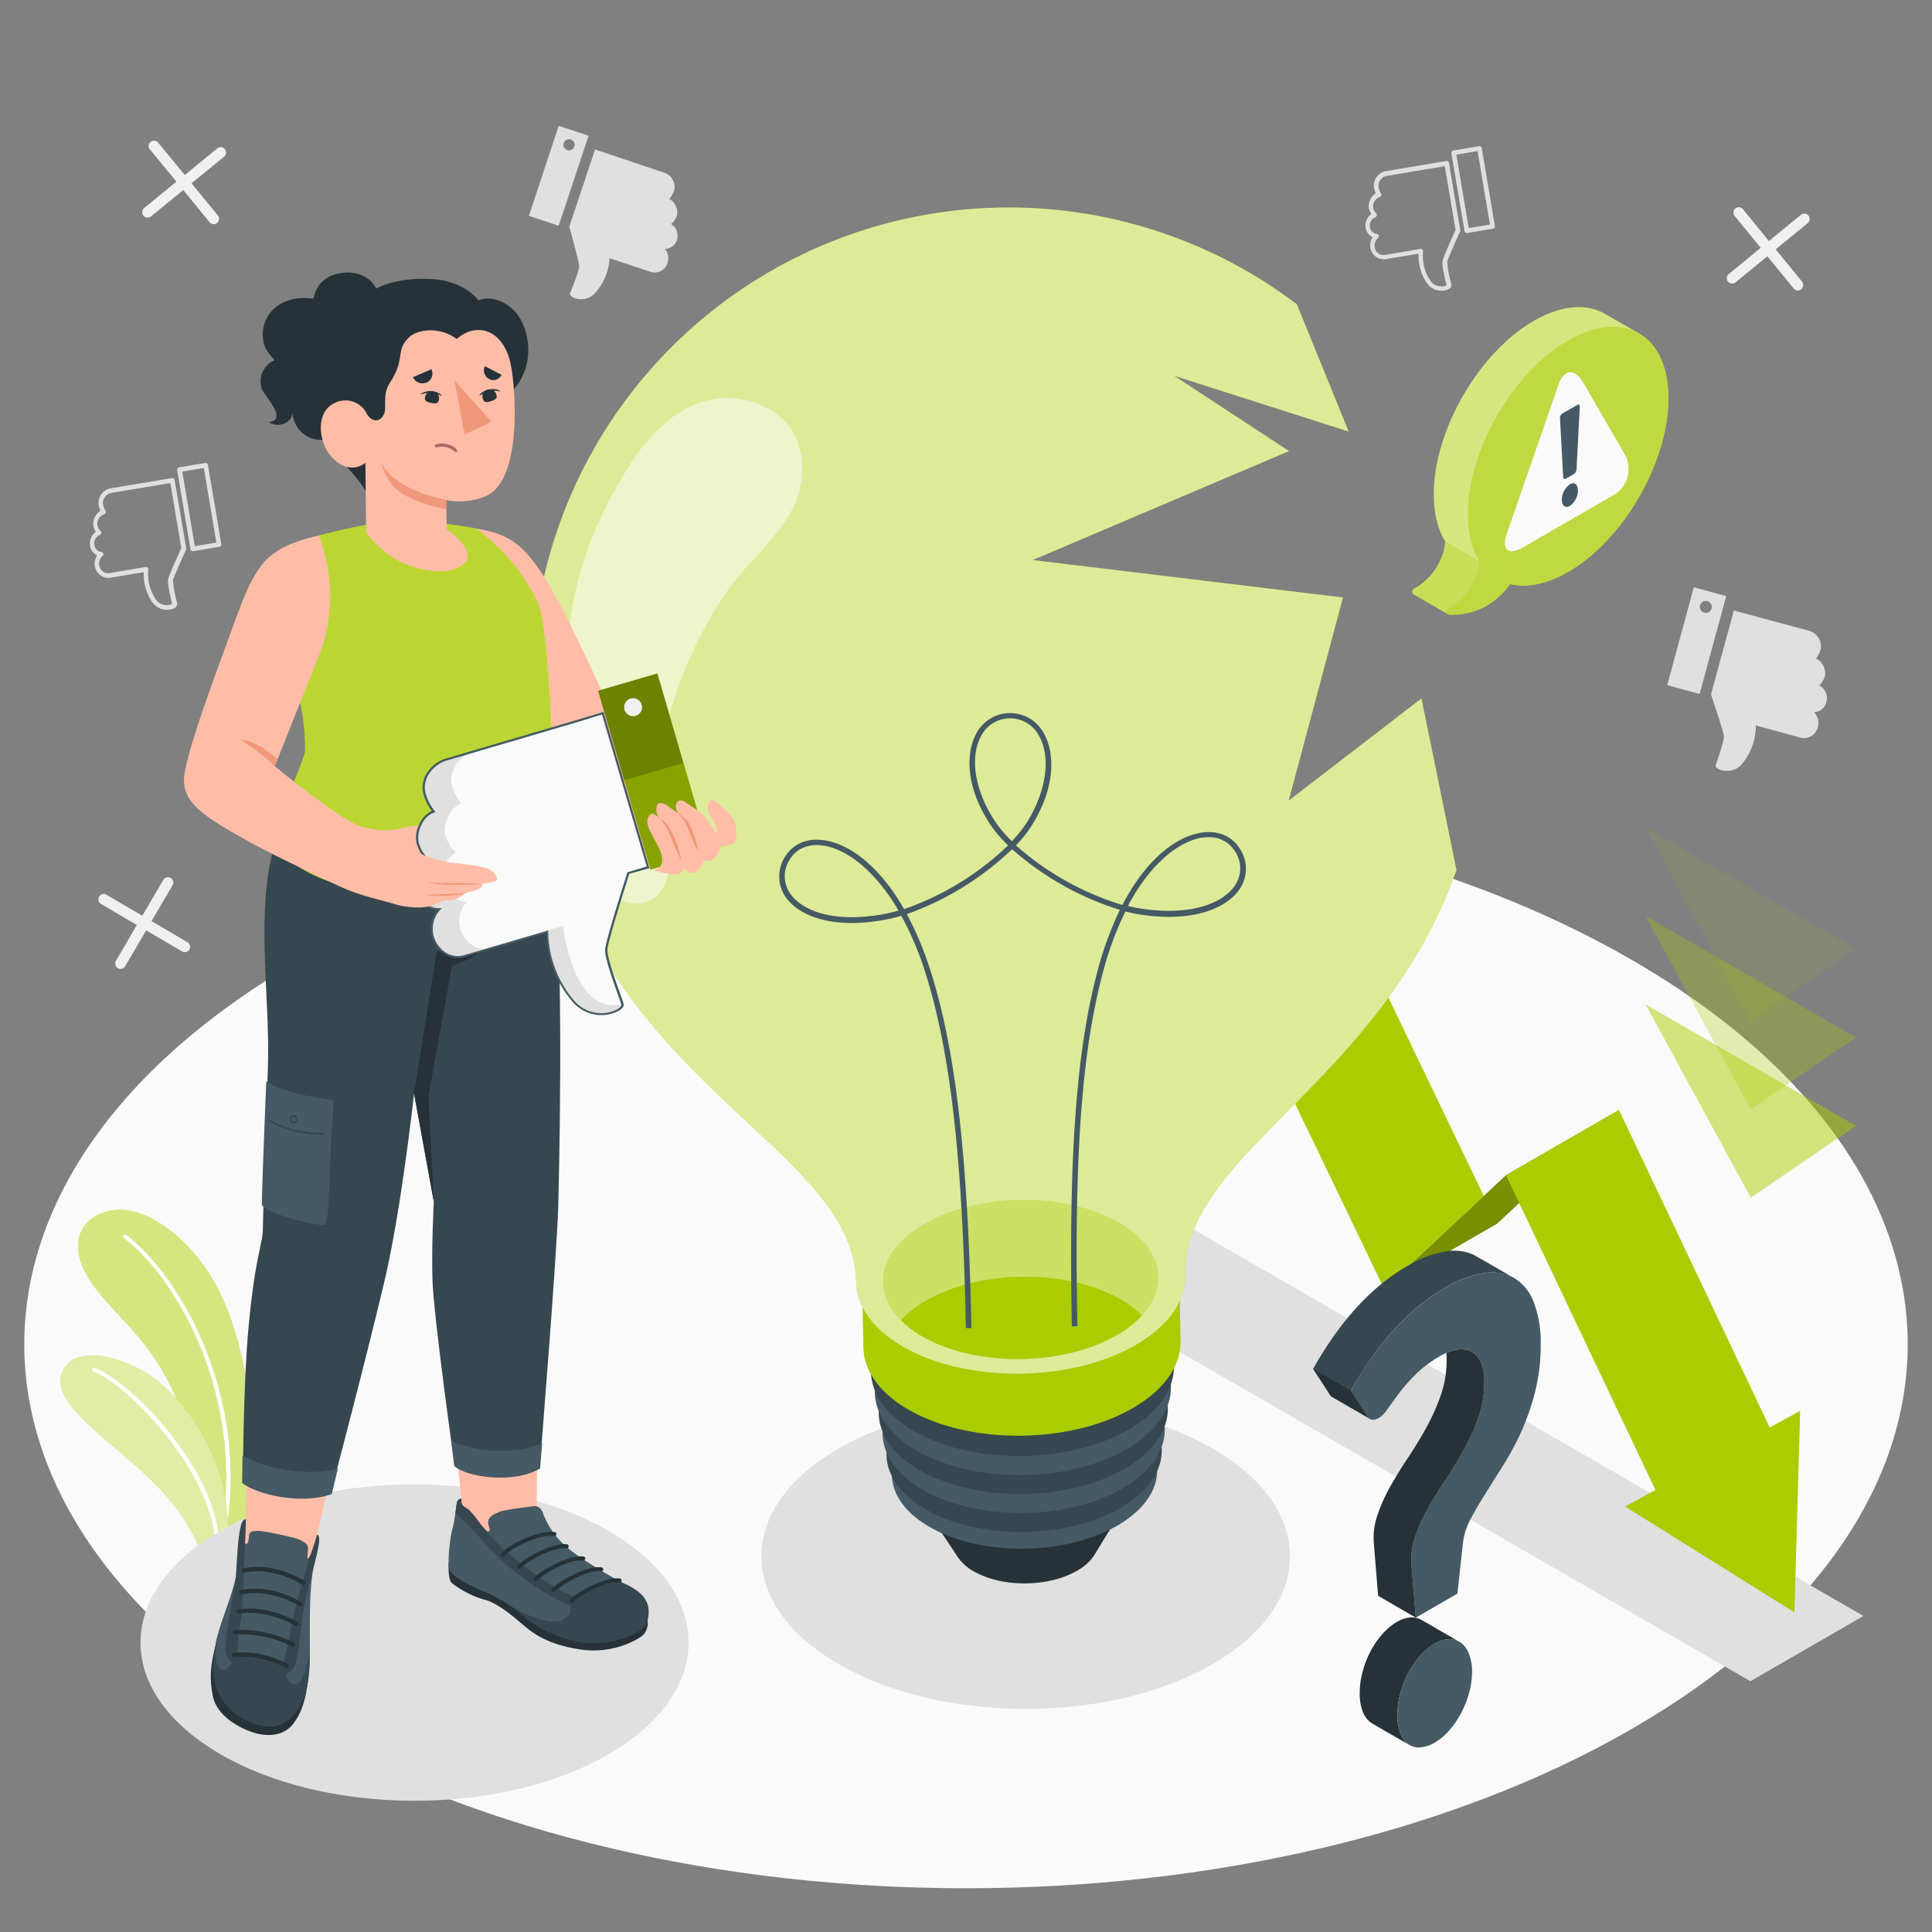 <svg xmlns="http://www.w3.org/2000/svg" viewBox="0 0 500 500"><rect x="0" y="0" width="500" height="500" fill="#808080" stroke="none"/><g id="freepik--Floor--inject-181"><path id="freepik--floor--inject-181" d="M77.66,248.43c-95.18,54.95-95.17,144,0,199s249.49,55,344.67,0,95.17-144,0-199S172.84,193.48,77.66,248.43Z" style="fill:#fafafa"></path></g><g id="freepik--Graphics--inject-181"><path id="freepik--Cross--inject-181" d="M48.49,243.84l-9.28-5.45,5.45-9.28a1.38,1.38,0,0,0-2.39-1.4L36.82,237l-9.28-5.45a1.38,1.38,0,0,0-1.4,2.39l9.28,5.45L30,248.66a1.4,1.4,0,0,0,.5,1.9,1.38,1.38,0,0,0,1.89-.5l5.45-9.28,9.28,5.45a1.38,1.38,0,0,0,1.4-2.39Z" style="fill:#f0f0f0"></path><path id="freepik--cross--inject-181" d="M466.35,72.86l-6.81-8.33,8.33-6.81a1.39,1.39,0,0,0-1.76-2.15l-8.32,6.81L451,54.05a1.39,1.39,0,0,0-2.14,1.76l6.81,8.33L447.31,71a1.39,1.39,0,0,0,1.76,2.14l8.32-6.81,6.82,8.33a1.38,1.38,0,1,0,2.14-1.75Z" style="fill:#f0f0f0"></path><path id="freepik--cross--inject-181" d="M56.38,55.76l-6.81-8.33,8.33-6.81a1.39,1.39,0,1,0-1.75-2.15l-8.33,6.82L41,37a1.39,1.39,0,1,0-2.15,1.75L45.67,47l-8.33,6.81A1.39,1.39,0,0,0,39.1,56l8.33-6.82,6.81,8.33a1.38,1.38,0,1,0,2.14-1.75Z" style="fill:#f0f0f0"></path></g><g id="freepik--Icons--inject-181"><g id="freepik--Dislike--inject-181"><path d="M442.8,179.72s3.16,9.24,3.32,10.64-1.84,6.79-2.12,7.8,4.41,2.68,6.91-.56a15.31,15.31,0,0,0,3.49-9.86L466,190.91a3.72,3.72,0,0,0,4.46-2.71,4.07,4.07,0,0,0-1-3.91,3.36,3.36,0,0,0,3.22-2.64,3.78,3.78,0,0,0-1.87-4.29,4.6,4.6,0,0,0,1.5-2.56c.35-1.26-.71-3.84-2.34-4.29a7.35,7.35,0,0,0,1.22-2.5A4.18,4.18,0,0,0,468,163.2L448.72,158Z" style="fill:#e0e0e0"></path><path d="M446.75,154.27l-8.4-2.28-6.87,25.33,8.38,2.28ZM443,156.83a1.55,1.55,0,1,1-1.77-1.29A1.55,1.55,0,0,1,443,156.83Z" style="fill:#e0e0e0"></path></g><g id="freepik--dislike--inject-181"><path d="M147.33,58.69s2.48,8.79,2.56,10.1S147.82,75,147.51,76s4,2.73,6.48-.17a14.33,14.33,0,0,0,3.76-9l10.7,3.55a3.47,3.47,0,0,0,4.3-2.3,3.84,3.84,0,0,0-.7-3.7,3.15,3.15,0,0,0,3.14-2.3,3.54,3.54,0,0,0-1.53-4.1,4.31,4.31,0,0,0,1.54-2.32c.38-1.16-.47-3.62-2-4.12a6.93,6.93,0,0,0,1.27-2.28,3.91,3.91,0,0,0-2.82-4.66L154,38.68Z" style="fill:#e0e0e0"></path><path d="M152.32,35.13l-7.73-2.56-7.71,23.3,7.71,2.56Zm-3.61,2.2a1.45,1.45,0,1,1-1.59-1.3A1.45,1.45,0,0,1,148.71,37.33Z" style="fill:#e0e0e0"></path></g><g id="freepik--dislike--inject-181"><path d="M382.89,37.82a.6.6,0,0,1,.59.5l3.4,20.18a.58.58,0,0,1-.1.44.61.61,0,0,1-.39.25l-6.68,1.12a.59.59,0,0,1-.69-.49l-3.4-20.18a.58.58,0,0,1,.1-.44.61.61,0,0,1,.39-.25l6.68-1.12ZM385.6,58.1l-3.2-19-5.5.93,3.2,19ZM374.4,41.65a.6.6,0,0,1,.59.5l2.92,17.34a.69.69,0,0,1,0,.35c-1.27,2.76-3.2,7.13-3.36,7.87a23.62,23.62,0,0,0,.81,4.86c.12.52.21.93.24,1.13s0,.87-1,1.27a4.56,4.56,0,0,1-5.38-1.81,12.43,12.43,0,0,1-2.09-7.52l-8.52,1.43a3.5,3.5,0,0,1-3.94-2.93,3.74,3.74,0,0,1,.57-2.75,3.27,3.27,0,0,1-1.82-2.5,3.66,3.66,0,0,1,1.46-3.48,5.09,5.09,0,0,1-.65-1.81A4.05,4.05,0,0,1,356.05,50a6.72,6.72,0,0,1-.49-1.61A3.83,3.83,0,0,1,359,44.24l15.33-2.58Zm2.3,17.86L373.91,43l-14.74,2.48a2.66,2.66,0,0,0-2.43,2.79,5.35,5.35,0,0,0,.66,1.8.61.61,0,0,1-.4.93,2.69,2.69,0,0,0-1.66,2.45,3,3,0,0,0,.78,1.75.6.6,0,0,1,.19.55.59.59,0,0,1-.36.46,2.33,2.33,0,0,0-1.41,2.53,2,2,0,0,0,1.74,1.79.62.62,0,0,1,.53.41.63.63,0,0,1-.18.65,2.56,2.56,0,0,0-.85,2.4,2.3,2.3,0,0,0,2.56,2l9.26-1.56a.62.62,0,0,1,.51.15.58.58,0,0,1,.19.49,11.42,11.42,0,0,0,1.86,7.55,3.24,3.24,0,0,0,2.58,1.5,3,3,0,0,0,1.61-.28c0-.21-.12-.53-.2-.9-.54-2.34-1-4.51-.81-5.38C373.56,66.42,376.14,60.74,376.7,59.51Z" style="fill:#e0e0e0"></path></g><g id="freepik--dislike--inject-181"><path d="M53.22,119.8a.6.6,0,0,1,.59.51l3.46,20.49a.68.68,0,0,1-.11.46.61.61,0,0,1-.39.25L50,142.65a.6.6,0,0,1-.7-.5l-3.45-20.49a.62.62,0,0,1,.1-.46.66.66,0,0,1,.4-.25l6.78-1.14ZM56,140.41l-3.25-19.3-5.58.94,3.25,19.3ZM44.59,123.7a.61.61,0,0,1,.6.51l3,17.61a.6.6,0,0,1,0,.35c-1.28,2.8-3.25,7.24-3.41,8a24.38,24.38,0,0,0,.82,4.94c.12.53.22.94.25,1.14s0,.9-1.05,1.3a4.64,4.64,0,0,1-5.47-1.84,12.66,12.66,0,0,1-2.12-7.64l-8.65,1.46a3.57,3.57,0,0,1-4-3,3.81,3.81,0,0,1,.59-2.79,3.31,3.31,0,0,1-1.85-2.55,3.68,3.68,0,0,1,1.49-3.53,4.81,4.81,0,0,1-.67-1.84A4.08,4.08,0,0,1,26,132.21a7,7,0,0,1-.5-1.64,3.88,3.88,0,0,1,3.46-4.24l15.58-2.62Zm2.33,18.13L44.09,125l-15,2.52a2.71,2.71,0,0,0-2.46,2.83,5.22,5.22,0,0,0,.68,1.84.6.6,0,0,1,0,.58.58.58,0,0,1-.45.35,2.76,2.76,0,0,0-1.69,2.5A3.09,3.09,0,0,0,26,137.4a.64.64,0,0,1,.2.57.62.62,0,0,1-.37.46A2.39,2.39,0,0,0,24.41,141a2,2,0,0,0,1.77,1.82.63.63,0,0,1,.54.42.61.61,0,0,1-.18.65,2.61,2.61,0,0,0-.86,2.44,2.33,2.33,0,0,0,2.59,2l9.42-1.59a.64.64,0,0,1,.51.15.6.6,0,0,1,.19.5,11.61,11.61,0,0,0,1.9,7.67,3.3,3.3,0,0,0,2.61,1.53,3,3,0,0,0,1.64-.3c0-.21-.12-.53-.21-.91-.54-2.37-1-4.58-.82-5.46C43.74,148.85,46.36,143.08,46.92,141.83Z" style="fill:#e0e0e0"></path></g></g><g id="freepik--Plants--inject-181"><g id="freepik--plants--inject-181"><path d="M62.87,404.89s7.87-31.18-3-63.22c-6.1-17.9-18.43-26.95-26.24-28.35-8.75-1.56-18.06,5.11-10.91,17.17,6.8,11.46,20.87,17,27.66,46,4.47,19.12,2.91,31.4,2.91,31.4Z" style="fill:#AACC00"></path><path d="M62.87,404.89s7.87-31.18-3-63.22c-6.1-17.9-18.43-26.95-26.24-28.35-8.75-1.56-18.06,5.11-10.91,17.17,6.8,11.46,20.87,17,27.66,46,4.47,19.12,2.91,31.4,2.91,31.4Z" style="fill:#fff;opacity:0.5"></path><path d="M57.87,396.44a.52.52,0,0,1-.46-.58C63.17,361.51,46,331,32,320.34a.45.45,0,0,1-.08-.69.59.59,0,0,1,.78,0c14.22,10.84,31.64,41.72,25.81,76.45A.54.54,0,0,1,57.87,396.44Z" style="fill:#fff"></path><path d="M53.26,407.92c-.84-8.07-5.35-16.65-15.51-26.18s-24.37-18.62-21.81-26.17,14.05-5.06,22-.21,25.27,23.07,20.16,51.05Z" style="fill:#AACC00"></path><path d="M53.26,407.92c-.84-8.07-5.35-16.65-15.51-26.18s-24.37-18.62-21.81-26.17,14.05-5.06,22-.21,25.27,23.07,20.16,51.05Z" style="fill:#fff;opacity:0.65"></path><path d="M56,399.18a.53.53,0,0,1-.47-.48c-.63-17-21.4-39.76-31.34-43.76a.49.49,0,0,1-.3-.65.55.55,0,0,1,.72-.24c10.42,4.2,31.37,27,32,44.65a.49.49,0,0,1-.53.49Z" style="fill:#fff"></path></g></g><g id="freepik--Shadows--inject-181"><ellipse id="freepik--Shadow--inject-181" cx="265.44" cy="402.77" rx="68.4" ry="39.49" style="fill:#e0e0e0"></ellipse><ellipse id="freepik--shadow--inject-181" cx="107.28" cy="425.09" rx="70.92" ry="40.95" style="fill:#e0e0e0"></ellipse><polygon id="freepik--shadow--inject-181" points="453.01 435.1 207.65 293.52 236.9 276.64 482.25 418.21 453.01 435.1" style="fill:#e0e0e0"></polygon></g><g id="freepik--arrow-2--inject-181"><g id="freepik--down-arrows--inject-181"><polygon points="480.33 291.37 425.86 259.92 453.1 309.95 480.33 291.37" style="fill:#AACC00;opacity:0.5"></polygon><polygon points="480.33 268.49 425.86 237.04 453.1 287.08 480.33 268.49" style="fill:#AACC00;opacity:0.3"></polygon><polygon points="480.33 245.62 425.86 214.17 453.1 264.21 480.33 245.62" style="fill:#AACC00;opacity:0.1"></polygon></g></g><g id="freepik--arrow-1--inject-181"><g id="freepik--Arrow--inject-181"><polygon points="305.27 240.81 276.03 257.69 307.57 228.27 336.81 211.38 305.27 240.81" style="fill:#AACC00"></polygon><polygon points="336.81 211.38 305.27 240.81 276.03 257.69 307.57 228.27 336.81 211.38" style="opacity:0.3"></polygon><polygon points="301.82 233.63 276.03 257.69 225.38 152.4 254.63 135.51 301.82 233.63" style="fill:#AACC00"></polygon><polygon points="387.45 316.68 358.21 333.56 389.75 304.14 419 287.26 387.45 316.68" style="fill:#AACC00"></polygon><polygon points="419 287.26 387.45 316.68 358.21 333.56 389.75 304.14 419 287.26" style="opacity:0.3"></polygon><polygon points="389.75 304.14 418.99 287.25 458 369.43 465.88 365.13 464.39 417.27 420.56 389.88 428.42 385.59 389.75 304.14" style="fill:#AACC00"></polygon><polygon points="384 309.5 358.21 333.56 307.57 228.27 336.81 211.38 384 309.5" style="fill:#AACC00"></polygon></g></g><g id="freepik--light-bulb--inject-181"><g id="freepik--Bulb--inject-181"><g id="freepik--Socket--inject-181"><ellipse cx="265.36" cy="391.56" rx="23.23" ry="13.41" transform="translate(-6.78 4.68) rotate(-1)" style="fill:#263238"></ellipse><path d="M243.48,396.33l3.77-.06A11.5,11.5,0,0,1,252,391.4c7.3-4.39,19.26-4.6,26.71-.47a11.68,11.68,0,0,1,4.92,4.7l3.76-.06-4.2,6.92h0a12.36,12.36,0,0,1-4.19,3.86c-7.3,4.39-19.26,4.6-26.71.47a12.47,12.47,0,0,1-4.33-3.72h0Z" style="fill:#263238"></path><path d="M289.71,394.5c13.25-8,13-20.56-.56-28s-35.31-7-48.57,1-13,20.56.56,28S276.45,402.52,289.71,394.5Z" style="fill:#455a64"></path><path d="M290.52,389.94c13.75-8.31,13.49-21.33-.58-29.08s-36.63-7.3-50.38,1-13.48,21.33.59,29.08S276.77,398.25,290.52,389.94Z" style="fill:#37474f"></path><path d="M291.05,384.87c14.1-8.52,13.83-21.87-.59-29.82s-37.55-7.49-51.65,1S225,378,239.41,385.9,277,393.39,291.05,384.87Z" style="fill:#455a64"></path><path d="M291.59,379.79c14.45-8.73,14.17-22.41-.61-30.55s-38.48-7.67-52.92,1.05-14.17,22.41.61,30.56S277.15,388.52,291.59,379.79Z" style="fill:#37474f"></path><path d="M292.13,374.71c14.79-8.94,14.51-22.95-.63-31.29s-39.4-7.85-54.19,1.09-14.52,22.95.62,31.29S277.33,383.65,292.13,374.71Z" style="fill:#455a64"></path><path d="M292.66,369.63c15.14-9.15,14.86-23.48-.64-32s-40.33-8-55.47,1.11-14.85,23.49.64,32S277.52,378.78,292.66,369.63Z" style="fill:#37474f"></path></g><path d="M223.16,334.73c-.11-6.06,3.78-12.2,11.7-17,15.84-9.58,41.83-10.1,58.05-1.17,8.11,4.47,12.23,10.45,12.35,16.52.05,2.35.23,11.59.28,13.95.12,6.06-3.78,12.21-11.7,17C278,373.61,252,374.13,235.78,365.2c-8.1-4.46-12.23-10.45-12.34-16.52C223.4,346.34,223.21,337.09,223.16,334.73Z" style="fill:#AACC00"></path><path d="M376.93,225.17c-19.72,55.61-70.83,73.37-70.2,104.89.13,6.28-3.91,12.66-12.13,17.62-16.43,9.95-43.4,10.49-60.23,1.21-8.4-4.63-12.69-10.85-12.81-17.13-.4-19.76-20.89-33.3-41.54-54.14s-41.42-49-42.4-98a123.47,123.47,0,0,1,198-100.87l13.4,32.92L303.83,97.23l29.77,19.51-66.36,28.2,80.32,9.69L333.5,207.22l34.37-26.46Z" style="fill:#AACC00"></path><path d="M376.93,225.17c-19.72,55.61-70.83,73.37-70.2,104.89.13,6.28-3.91,12.66-12.13,17.62-16.43,9.95-43.4,10.49-60.23,1.21-8.4-4.63-12.69-10.85-12.81-17.13-.4-19.76-20.89-33.3-41.54-54.14s-41.42-49-42.4-98a123.47,123.47,0,0,1,198-100.87l13.4,32.92L303.83,97.23l29.77,19.51-66.36,28.2,80.32,9.69L333.5,207.22l34.37-26.46Z" style="fill:#fff;opacity:0.6"></path><path d="M289.62,345.16c13.75-8.31,13.49-21.33-.58-29.08s-36.62-7.31-50.37,1-13.49,21.33.58,29.09S275.87,353.47,289.62,345.16Z" style="fill:#AACC00"></path><path d="M289.62,345.16c13.75-8.31,13.49-21.33-.58-29.08s-36.62-7.31-50.37,1-13.49,21.33.58,29.09S275.87,353.47,289.62,345.16Z" style="fill:#fff;opacity:0.4"></path><path d="M233.15,341.69a26.85,26.85,0,0,0,6.1,4.48c14.08,7.75,36.63,7.3,50.37-1a27,27,0,0,0,5.91-4.72,26.29,26.29,0,0,0-6.09-4.49c-14.08-7.76-36.63-7.3-50.38,1A26.19,26.19,0,0,0,233.15,341.69Z" style="fill:#AACC00;opacity:0.25"></path><path d="M233.15,341.69a26.85,26.85,0,0,0,6.1,4.48c14.08,7.75,36.63,7.3,50.37-1a27,27,0,0,0,5.91-4.72,26.29,26.29,0,0,0-6.09-4.49c-14.08-7.76-36.63-7.3-50.38,1A26.19,26.19,0,0,0,233.15,341.69Z" style="fill:#AACC00"></path><path d="M196.78,104.78a19.28,19.28,0,0,1,4.38,2.49c5,3.75,7.12,10.51,6.34,16.7C206,136,194.64,143.62,188.17,153a106.22,106.22,0,0,0-15.42,34c-.91,3.62-2.07,9.61-3.86,12.88-2.8,5.15-8.87,6.07-12.2,4.38-4.85-2.45-7.45-8.41-8.22-13.09-4.56-27.86.73-48.87,14.38-70.64C170.29,108.68,182.2,98.87,196.78,104.78Z" style="fill:#fff;opacity:0.5"></path><path d="M172.45,219a13.57,13.57,0,0,1-1.06,11.08c-2,3.75-7.27,4.83-10.79,2.69a12.76,12.76,0,0,1-6.08-10.58c0-4.52,2.81-9.41,7.82-10C167,211.65,171.12,215.25,172.45,219Z" style="fill:#fff;opacity:0.5"></path><path d="M239.64,252.24A82.64,82.64,0,0,0,233.26,237a37.83,37.83,0,0,1-4.08,1c-14.31,2.69-22.75-1.29-25.89-5.9a9.35,9.35,0,0,1,.05-10.62c2-3.12,5.51-4.6,9.73-4.05,6.25.81,14.19,6.07,20.91,17.86a74.2,74.2,0,0,0,26.92-16.51,32.42,32.42,0,0,1-4.2-4.8c-6.93-10.08-6.71-18.92-4.19-23.84a9.89,9.89,0,0,1,17.64-.35c2.72,4.81,3.3,13.63-3.23,24a32.25,32.25,0,0,1-4,5,74.2,74.2,0,0,0,27.56,15.42c6.24-12.05,14-17.62,20.18-18.68,4.18-.72,7.79.62,9.89,3.66a9.35,9.35,0,0,1,.47,10.6c-2.95,4.74-11.24,9.05-25.64,6.94a40.72,40.72,0,0,1-4.12-.84,83.26,83.26,0,0,0-5.76,15.52c-5.55,20.57-7.55,48-6.67,91.83l-1.43,0c-.88-43.94,1.13-71.52,6.72-92.23a86.51,86.51,0,0,1,5.7-15.54,76.19,76.19,0,0,1-27.89-15.7,76.41,76.41,0,0,1-27.24,16.81A86.25,86.25,0,0,1,241,251.81c6.41,20.47,9.52,47.95,10.4,91.89l-1.43,0C249.11,299.93,246,272.57,239.64,252.24Zm-26.75-33.43c-3.64-.47-6.68.76-8.34,3.4a7.87,7.87,0,0,0-.08,9c2.89,4.24,10.81,7.86,24.45,5.31,1.18-.23,2.39-.52,3.62-.87C226,224.52,218.48,219.54,212.89,218.81Zm98-2c-5.56,1-12.92,6.23-19,17.65,1.24.3,2.47.55,3.66.72,13.71,2,21.5-1.92,24.21-6.27a7.88,7.88,0,0,0-.43-9,7.72,7.72,0,0,0-6.77-3.23A11.25,11.25,0,0,0,310.9,216.85Zm-57.11-26.09c-2.93,5.71-1.33,14.49,4.09,22.36a31.42,31.42,0,0,0,4,4.61,31.32,31.32,0,0,0,3.82-4.76c5.1-8.09,6.36-16.93,3.2-22.51a8.46,8.46,0,0,0-15.12.3Z" style="fill:#455a64"></path></g></g><g id="freepik--speech-bubble--inject-181"><g id="freepik--Alert--inject-181"><g id="freepik--Bubble--inject-181"><path d="M415.26,81.17C410.58,78.51,404.13,78.92,397,83c-14.32,8.27-25.94,28.39-25.94,44.93,0,8.26,2.9,14.06,7.59,16.77l8.86,5.1c4.69,2.7,11.17,2.31,18.32-1.82,14.33-8.27,25.94-28.38,25.94-44.92,0-8.25-2.89-14-7.56-16.76C422.26,85.19,417.25,82.3,415.26,81.17Z" style="fill:#AACC00"></path><path d="M415.26,81.17C410.58,78.51,404.13,78.92,397,83c-14.32,8.27-25.94,28.39-25.94,44.93,0,8.26,2.9,14.06,7.59,16.77l8.86,5.1c4.69,2.7,11.17,2.31,18.32-1.82,14.33-8.27,25.94-28.38,25.94-44.92,0-8.25-2.89-14-7.56-16.76C422.26,85.19,417.25,82.3,415.26,81.17Z" style="fill:#fff;opacity:0.5"></path><path d="M391.43,150.19a19.38,19.38,0,0,1-6.49,6.43,18,18,0,0,1-9.73,2.45.91.91,0,0,1-.45-.11l-8.83-5.08a.89.89,0,0,1,0-1.53,15.7,15.7,0,0,0,8.11-12.19Z" style="fill:#AACC00"></path><path d="M391.43,150.19a19.38,19.38,0,0,1-6.49,6.43,18,18,0,0,1-9.73,2.45.91.91,0,0,1-.45-.11l-8.83-5.08a.89.89,0,0,1,0-1.53,15.7,15.7,0,0,0,8.11-12.19Z" style="fill:#fff;opacity:0.35"></path><ellipse cx="405.84" cy="118.06" rx="36.68" ry="21.18" transform="translate(100.68 410.5) rotate(-60)" style="fill:#AACC00"></ellipse><ellipse cx="405.84" cy="118.06" rx="36.68" ry="21.18" transform="translate(100.68 410.5) rotate(-60)" style="fill:#fff;opacity:0.25"></ellipse><path d="M382.79,141.36a15.7,15.7,0,0,1-8,16.07.88.88,0,0,0,.43,1.65,18.19,18.19,0,0,0,9.75-2.46c6.89-4.37,7.75-9.54,7.75-9.54Z" style="fill:#AACC00"></path><path d="M382.79,141.36a15.7,15.7,0,0,1-8,16.07.88.88,0,0,0,.43,1.65,18.19,18.19,0,0,0,9.75-2.46c6.89-4.37,7.75-9.54,7.75-9.54Z" style="fill:#fff;opacity:0.25"></path></g><g id="freepik--alert--inject-181"><path d="M403.32,99.57l-13.4,38.67c-1.4,4,.48,5.58,4.18,3.45l23.51-13.58a7.75,7.75,0,0,0,2.84-10.59L409.73,99C407.6,95.26,404.71,95.54,403.32,99.57Z" style="fill:#fafafa"></path><path d="M407.31,122.68l-2.05,1.18a.43.43,0,0,1-.71-.39l-.83-15.3a1.38,1.38,0,0,1,.63-1.16l3.87-2.23c.37-.22.65,0,.63.38L408,121.52A1.57,1.57,0,0,1,407.31,122.68Z" style="fill:#455a64"></path><path d="M406.28,130.91c-1.3.75-2.08-.22-2.08-1.57a5,5,0,0,1,2.08-4c1.31-.75,2.09.22,2.09,1.58A4.94,4.94,0,0,1,406.28,130.91Z" style="fill:#455a64"></path></g></g></g><g id="freepik--Symbol--inject-181"><g id="freepik--question-mark--inject-181"><path d="M377.39,424.74a5.34,5.34,0,0,0-2.32-.52,7.61,7.61,0,0,0-3.79,1.18,15,15,0,0,0-3.84,3.23,24,24,0,0,0-3.06,4.49,24.72,24.72,0,0,0-2,5.24,21.4,21.4,0,0,0-.73,5.44,13,13,0,0,0,.73,4.64,6.35,6.35,0,0,0,2,2.88l.3.21c-1.14-.64-9.26-5.25-10.06-5.85a6.42,6.42,0,0,1-2-2.88,13.21,13.21,0,0,1-.73-4.64,21.79,21.79,0,0,1,.73-5.44,24.74,24.74,0,0,1,2-5.24,22.81,22.81,0,0,1,3.06-4.49,15.18,15.18,0,0,1,3.83-3.23,7.61,7.61,0,0,1,3.79-1.18,5.24,5.24,0,0,1,2.69.71C368.1,419.36,375.07,423.37,377.39,424.74Z" style="fill:#263238"></path><path d="M380.91,349.84a5.67,5.67,0,0,0-3.67-.57,10.64,10.64,0,0,0-2.94.89,17.07,17.07,0,0,1,.09,1.8,27.37,27.37,0,0,1-1.5,9.08,53.73,53.73,0,0,1-3.73,8.37c-1.49,2.69-3.08,5.32-4.78,7.86s-3.24,5.05-4.63,7.52a44.15,44.15,0,0,0-3.31,7.44,17.92,17.92,0,0,0-.87,7.51L356.66,413l9.76,5.65-1.07-13.25a17.91,17.91,0,0,1,.85-7.51,42.07,42.07,0,0,1,3.33-7.44q2.06-3.71,4.62-7.52c1.69-2.54,3.29-5.17,4.77-7.86a53.37,53.37,0,0,0,3.74-8.37,27.35,27.35,0,0,0,1.49-9.07,12.23,12.23,0,0,0-.85-5A5.62,5.62,0,0,0,380.91,349.84Z" style="fill:#263238"></path><path d="M381.28,324.69a12.38,12.38,0,0,0-6.92-.85,27.87,27.87,0,0,0-10.11,3.79,50.77,50.77,0,0,0-7.59,5.36,63.87,63.87,0,0,0-6.51,6.44,77.46,77.46,0,0,0-5.58,7.22q-2.58,3.78-4.74,7.59l4.14,6.37a2.11,2.11,0,0,0,.91,1c.61.32,8.88,5.15,9.74,5.63a2.26,2.26,0,0,1-.89-1l-4.14-6.37q2.16-3.81,4.75-7.59a74.2,74.2,0,0,1,5.58-7.22,63.77,63.77,0,0,1,6.5-6.44,51.07,51.07,0,0,1,7.59-5.36,27.72,27.72,0,0,1,10.12-3.79,12.37,12.37,0,0,1,7.18,1C388.52,328.82,381.54,324.8,381.28,324.69Z" style="fill:#37474f"></path><path d="M344.88,361.6c.61.32,8.88,5.15,9.74,5.63a2.26,2.26,0,0,1-.89-1l-4.14-6.37h0l-9.76-5.64,4.14,6.37A2.11,2.11,0,0,0,344.88,361.6Z" style="fill:#263238"></path><path d="M349.59,359.88q2.16-3.81,4.75-7.59a75.43,75.43,0,0,1,5.58-7.22,62.86,62.86,0,0,1,6.51-6.44,49.56,49.56,0,0,1,7.59-5.36,27.68,27.68,0,0,1,10.11-3.79,12,12,0,0,1,7.81,1.31,12.35,12.35,0,0,1,5,6.23,29,29,0,0,1,1.79,11,48.52,48.52,0,0,1-1.41,12,62.33,62.33,0,0,1-3.5,10.23,70.71,70.71,0,0,1-4.63,8.71l-4.75,7.55q-2.24,3.54-3.86,6.65a17.28,17.28,0,0,0-1.95,6l-1.46,13.27-10.78,6.22-1.09-13.24a18.08,18.08,0,0,1,.86-7.51,43.43,43.43,0,0,1,3.32-7.44q2.07-3.71,4.63-7.52t4.78-7.87a54.15,54.15,0,0,0,3.73-8.36,27.4,27.4,0,0,0,1.5-9.07,12.39,12.39,0,0,0-.86-5,5.3,5.3,0,0,0-6.06-3.35,13,13,0,0,0-4.63,1.74,29.91,29.91,0,0,0-6.15,4.61,47,47,0,0,0-4.28,4.85c-1.16,1.56-2.15,2.92-3,4.1a7.77,7.77,0,0,1-2.17,2.31c-1.53.89-2.64.67-3.32-.63Zm12.05,83.92a21.42,21.42,0,0,1,.74-5.44,23.71,23.71,0,0,1,2-5.24,23.11,23.11,0,0,1,3.06-4.49,14.84,14.84,0,0,1,3.83-3.23,7.49,7.49,0,0,1,3.79-1.17,5.08,5.08,0,0,1,3.06.95,6.27,6.27,0,0,1,2.07,2.89,12.22,12.22,0,0,1,.77,4.57,20.22,20.22,0,0,1-.77,5.5,25.31,25.31,0,0,1-2.07,5.24,23.07,23.07,0,0,1-3.06,4.45,15.27,15.27,0,0,1-3.79,3.17,8.38,8.38,0,0,1-3.83,1.23,4.67,4.67,0,0,1-3.06-.91,6.17,6.17,0,0,1-2-2.88A13,13,0,0,1,361.64,443.8Z" style="fill:#455a64"></path></g></g><g id="freepik--Character--inject-181"><g id="freepik--character--inject-181"><g id="freepik--Bottom--inject-181"><path d="M119.43,387.9l-2.23-19.78,22.53-2s-.95,15.25-.81,22.24c.06,3.3,2.39,9.5,2.39,9.5s-9.43,4.89-14.32,2.89-8.14-9.72-8-11.13S119.43,387.9,119.43,387.9Z" style="fill:#ffbda7"></path><path d="M167.42,419c.31,0,.55,2.87-1.17,4.28-2,1.62-8.27,4.72-15.81,3.63s-11.6-3.47-14.58-6-7.15-6.14-10.56-6.94a24.41,24.41,0,0,1-8.42-4.34c-1-1-.78-5.28-.78-5.28Z" style="fill:#263238"></path><path d="M119.42,387.87a1.2,1.2,0,0,0-1.16,1c-.25,1.18-.57,4.62-1.11,6.56-.74,2.69-1.31,8.22-.93,10.43s6.36,5,9.64,6.27a41.8,41.8,0,0,1,10.6,6.85c3.5,3,10.92,6.08,15.85,6.13,5.83.06,12.43-1.69,14-4.33,1.92-3.26,3.35-7.06-5.22-11.16-1.63-.77-7.31-4.22-9.25-5.47-5.24-3.38-8.91-6.46-11.24-12.32a3.32,3.32,0,0,0-1.21-1.8,2.82,2.82,0,0,0-1.68-.17c-1.45.17-7.21.85-8.53,1.44-1.17.53-2.83,1.14-2.83,2.6a4.76,4.76,0,0,0,.3,1.49c.09.3.17.7-.1.87s-.58,0-.81-.23a21.87,21.87,0,0,1-2.27-2.8,27.67,27.67,0,0,0-2.18-2.53,13.34,13.34,0,0,1-1.47-1C119.3,389.19,119.44,388.55,119.42,387.87Z" style="fill:#455a64"></path><path d="M136.46,419c-1.48-1.25-3.06-2.46-4.65-3.55h0S141.87,421.67,146,419c2.68-1.73,1.46-3.91,1.41-4.61s9.38-5.41,12-5.66h0c.71.4,1.29.74,1.68.9,6.7,2.78,7.53,6.22,6.33,10.51-1.55,2.64-7.46,5.28-15,5.15C147.48,425.18,140,421.91,136.46,419Z" style="fill:#37474f"></path><path d="M146.76,412.34c5.34,2.21,3,3.16,1.52,3.34s-10.46-5.17-15.9-9.57c-5.67-4.58-10-10.68-12.16-12.37-.78-.62-1.63-1.39-2.38-2.11.17-1.16.3-2.22.42-2.78a1.2,1.2,0,0,1,1.16-1c0,.68-.12,1.32.39,1.84a13.34,13.34,0,0,0,1.47,1,27.67,27.67,0,0,1,2.18,2.53,21.87,21.87,0,0,0,2.27,2.8C130.32,402,141.43,410.13,146.76,412.34Z" style="fill:#37474f"></path><path d="M147.91,414.9a.59.59,0,0,1-.33-.13.51.51,0,0,1-.06-.74c1.55-1.8,8.82-6,12.77-5.52a.52.52,0,1,1-.13,1c-3.69-.46-10.6,3.73-11.83,5.16A.54.54,0,0,1,147.91,414.9Z" style="fill:#263238"></path><path d="M143.28,412a.54.54,0,0,1-.34-.12.52.52,0,0,1-.06-.74c1.55-1.8,8.82-6,12.77-5.52a.52.52,0,0,1,.46.58.52.52,0,0,1-.59.46c-3.69-.45-10.6,3.73-11.83,5.16A.52.52,0,0,1,143.28,412Z" style="fill:#263238"></path><path d="M138.63,409.2a.54.54,0,0,1-.33-.12.52.52,0,0,1-.06-.74c1.55-1.81,8.82-6,12.77-5.53a.53.53,0,0,1,.46.59.51.51,0,0,1-.59.45c-3.69-.45-10.6,3.74-11.83,5.17A.56.56,0,0,1,138.63,409.2Z" style="fill:#263238"></path><path d="M134.35,406.05a.54.54,0,0,1-.34-.12.52.52,0,0,1-.06-.74c1.55-1.81,8.84-6,12.77-5.53a.53.53,0,0,1,.46.59.51.51,0,0,1-.59.45c-3.69-.45-10.6,3.74-11.83,5.17A.55.55,0,0,1,134.35,406.05Z" style="fill:#263238"></path><path d="M130.14,402.9a.49.49,0,0,1-.32-.12.51.51,0,0,1-.08-.73c2.14-2.56,9.74-6.06,13.68-5.56a.52.52,0,1,1-.13,1c-3.55-.44-10.83,2.92-12.73,5.19A.49.49,0,0,1,130.14,402.9Z" style="fill:#263238"></path><path d="M82.09,397.19l5.36-23.76L64,369.77l-.38,23.46s-1.79,6.3-.47,8.47,15.4,4.45,16.69,3S82.09,397.19,82.09,397.19Z" style="fill:#ffbda7"></path><path d="M79.75,434.62c-.61,5.33-1.73,8.78-4,11.66s-6.41,3.38-10.48,2S56,443.7,55.07,438.92s-.55-7.92.62-12.79Z" style="fill:#263238"></path><path d="M63.64,393.23c-1.7-.09-1.24,4.1-2,11.29-.87,7.77-4.37,13.86-5.62,20.09-1.42,7.12-1.15,10.41,1.5,15.15s12.6,10.28,17.91,4.61c4.33-4.62,4.77-10.27,4.76-17.56,0-7.53-.1-12.84.53-18.47.59-5.39,2.85-10.37,1.41-11.15-.15.78-1.6,6.24-2.55,6.15a10.06,10.06,0,0,1,.09-2,2.35,2.35,0,0,0-.38-1.81,8.1,8.1,0,0,0-2.73-1.39c-1.66-.49-4.61-1.11-6.3-1.45-.84-.17-1.68-.31-2.53-.41a7.81,7.81,0,0,0-2.16,0,1.3,1.3,0,0,0-1,.63,2,2,0,0,0-.13.81,4.8,4.8,0,0,1-.29,1.46c-.07.21-.25.45-.49.37a.46.46,0,0,1-.25-.47C63.45,398.16,63.58,393.69,63.64,393.23Z" style="fill:#455a64"></path><path d="M56.47,422.6c-.22,1-1.56,7.82.51,9.33,2.24,1.64,3.77-3.65,3.77-3.65s5.48-.81,13.19,3.2c-.46,1.08.58,4.93,2.77,4.41s3.42-8.35,3.44-8.45c0,7-.56,12.45-4.76,16.93-5.31,5.67-15.26.12-17.91-4.61s-2.92-8-1.5-15.15C56.12,423.9,56.29,423.23,56.47,422.6Z" style="fill:#37474f"></path><path d="M61.34,428.82c-.16,2.61-3,1.37-3-2.35s2-12.74,2.74-18.81c.49-8.75.84-14.52,2.54-14.43,0,.08,0,.17,0,.26s-.18,5-.2,5.55c-.31,5.34-.38,15.72-1.14,20.54A74.37,74.37,0,0,0,61.34,428.82Z" style="fill:#37474f"></path><path d="M73,431.3a72.51,72.51,0,0,0,2.07-9c.82-4.77,3.68-14.33,5.09-19.47.46-.84,1.9-5.64,1.9-5.64,1.18.33,0,4.91-.55,7.05s-1.22,4.44-1.91,7.51c-1.76,6.06-1.93,15.16-3.06,18.65S72.35,433.81,73,431.3Z" style="fill:#37474f"></path><path d="M74.1,431.72a.92.92,0,0,1-.23-.09,23.28,23.28,0,0,0-13-2.8.68.68,0,0,1-.74-.48.51.51,0,0,1,.47-.63,24.29,24.29,0,0,1,13.89,3,.55.55,0,0,1,.23.78A.61.61,0,0,1,74.1,431.72Z" style="fill:#263238"></path><path d="M75.79,426.2a.68.68,0,0,1-.2-.07A28.75,28.75,0,0,0,61,423a.69.69,0,0,1-.73-.51.52.52,0,0,1,.5-.61,29.83,29.83,0,0,1,15.37,3.31.57.57,0,0,1,.26.78A.6.6,0,0,1,75.79,426.2Z" style="fill:#263238"></path><path d="M61.72,417.65a.71.71,0,0,1-.52-.44.51.51,0,0,1,.43-.66c7.71-1.35,15,3,15.35,3.18a.56.56,0,0,1,.23.78.66.66,0,0,1-.86.13c-.07,0-7.2-4.25-14.36-3A.61.61,0,0,1,61.72,417.65Z" style="fill:#263238"></path><path d="M62.4,412.61a.72.72,0,0,1-.51-.43.51.51,0,0,1,.42-.67c8.48-1.63,15.37,3,15.66,3.17a.54.54,0,0,1,.17.79.65.65,0,0,1-.87.08c-.06,0-6.7-4.45-14.59-2.94A.88.88,0,0,1,62.4,412.61Z" style="fill:#263238"></path><path d="M63.2,406.94a.68.68,0,0,1-.51-.42.5.5,0,0,1,.4-.67c8-1.64,15.46,3.13,15.77,3.34a.55.55,0,0,1,.19.79.65.65,0,0,1-.86.1c-.08-.05-7.32-4.66-14.71-3.13A.88.88,0,0,1,63.2,406.94Z" style="fill:#263238"></path><path d="M72.64,214c-7.45,18.26-2.56,42.68-3.32,62.58C68.41,300.39,68,319.05,68,319.05c-.28,3.2-2.11,7.68-3.59,23.47C62.83,359.18,62.89,383,62.89,383s14.08,6,22.83,2.91c0,0,9.41-35.68,14-55.29C104,312,107.16,283,107.16,283l5.11,28s-.64,12-.34,20.42c.35,9.79,5.63,47.24,5.63,47.24s13.08,7.83,22.18.36c0,0,4.44-55,4.73-66.73.58-23.08,1.24-68.47-1.49-98.24Z" style="fill:#37474f"></path><path d="M107.16,283,113,246.38s12.6-2.1,18-7.34A23.16,23.16,0,0,1,117,249.83l-6.12,33.88L112.27,311Z" style="fill:#263238"></path><path d="M62.65,383.78c3.93,3.08,15.38,5.71,23.22,2.87L87.45,380c-5.92,2-18.11.73-24.67-3.32Z" style="fill:#455a64"></path><path d="M117.56,379.38c2.65,2.69,14.95,4.91,22.22.66l.53-6.64c-5.51,3.06-18.16,2.54-23.56-.61Z" style="fill:#455a64"></path><path d="M68.91,279.85s-1.22,29.66-1.14,31.82S84,318.1,84.4,316.73c.7-2.28.52-7.38,1.91-32C72.94,283.05,68.91,279.85,68.91,279.85Z" style="fill:#455a64"></path><path d="M83.8,293.23a5.19,5.19,0,0,0-1.52-.13q-.89,0-1.77-.09a26.12,26.12,0,0,1-3.72-.57,30.73,30.73,0,0,1-4.07-1.23c-1.08-.42-2.1-1-3.19-1.38-.1,0-.11.16,0,.2a15.66,15.66,0,0,0,3.41,1.74,25.26,25.26,0,0,0,3.36,1.08,29.11,29.11,0,0,0,3.71.66c.62.07,1.25.11,1.87.13a4,4,0,0,0,2-.14C83.89,293.46,83.9,293.26,83.8,293.23Z" style="fill:#37474f"></path><path d="M76.78,289.09c-.15-.31-.27-.5-.62-.54a1.17,1.17,0,0,0-.81.21,1,1,0,0,0-.4.67,1.14,1.14,0,0,0,1.73,1.1.79.79,0,0,0,.28-.68A1.67,1.67,0,0,0,76.78,289.09Zm-.3.9a.66.66,0,0,1-.81.16c-.42-.24-.33-1,.17-1.09a.64.64,0,0,1,.45.11A.66.66,0,0,1,76.48,290Z" style="fill:#37474f"></path></g><g id="freepik--Top--inject-181"><path d="M123.16,136.75c8.12,1.46,12.06,3.53,18.16,13.32s18.5,37.74,18.5,37.74l14.89,30.39-13.77,5s-6.71-8.93-12.37-15.87c-4.19-5.13-7-8.88-12.48-18.46s-10.32-19.47-10.32-19.47Z" style="fill:#ffbda7"></path><path d="M78.94,194.23c0,2.1-5.35,12.66-8.26,24.05,17.51,22.58,69.4,10.26,73.2-2.45-.82-15.1-1.52-53.25-4.83-60.15a51,51,0,0,0-15.89-18.93,96.1,96.1,0,0,0-11.07-1.47,64.64,64.64,0,0,0-16.59.42c-4.91.76-13,2.89-13,2.89-3.08,2.6-11.6,13.55-9.63,26.75C73.79,171.4,79,179.31,78.94,194.23Z" style="fill:#AACC00"></path><path d="M78.94,194.23c0,2.1-5.35,12.66-8.26,24.05,17.51,22.58,69.4,10.26,73.2-2.45-.82-15.1-1.52-53.25-4.83-60.15a51,51,0,0,0-15.89-18.93,96.1,96.1,0,0,0-11.07-1.47,64.64,64.64,0,0,0-16.59.42c-4.91.76-13,2.89-13,2.89-3.08,2.6-11.6,13.55-9.63,26.75C73.79,171.4,79,179.31,78.94,194.23Z" style="fill:#fff;opacity:0.2"></path><path d="M108.36,220.3c-.59-1.29,5.56-2.35,7.82-5.15,1.12-1.39,1-4.08-1.33-3.16-4.81,1.94-7.56,1.46-10.75,2.28" style="fill:#ffbda7"></path><g id="freepik--Like--inject-181"><path d="M111,222.64a7,7,0,0,0-3.28,8,6.19,6.19,0,0,0,6,4.72,7.51,7.51,0,0,0-1.63,7.22c.75,2.53,3.8,6.13,8.29,4.81l21.26-6.25a28.16,28.16,0,0,0,6.79,18c4.72,5.86,13.26,2.6,12.72.76s-4.44-11.68-4.2-14.25,5.71-19.67,5.71-19.67l5.07-1.44L156,184.6l-5,1.55-35.18,10.34c-4.59,1.36-6.83,5.64-5.85,9a13.6,13.6,0,0,0,2.34,4.56c-3,.88-4.83,5.66-4.15,8C109.11,221.43,111,222.64,111,222.64Z" style="fill:#fafafa"></path><path d="M161.13,259.84c.54,1.84-8,5.1-12.72-.76a28.16,28.16,0,0,1-6.79-18l.27-.37,3.78-1.07C148.88,260.24,157.08,260.92,161.13,259.84Z" style="fill:#e0e0e0"></path><rect x="160.9" y="176.06" width="15.98" height="48.25" transform="matrix(-0.96, 0.28, -0.28, -0.96, 387.41, 344.57)" style="fill:#AACC00"></rect><rect x="160.9" y="176.06" width="15.98" height="48.25" transform="matrix(-0.96, 0.28, -0.28, -0.96, 387.41, 344.57)" style="opacity:0.2"></rect><path d="M111,222.64s-1.85-1.21-2.86-4.66a3,3,0,0,1-.11-.55c-.29-2.43,1.49-6.6,4.26-7.41a13.6,13.6,0,0,1-2.34-4.56,5.21,5.21,0,0,1-.2-1c-.31-3.13,1.92-6.72,6.05-7.94l7.07-2.08c-4.14,1.22-6.37,4.81-6.06,8a5.75,5.75,0,0,0,.2,1,13.6,13.6,0,0,0,2.34,4.56c-2.77.81-4.55,5-4.26,7.41a4.27,4.27,0,0,0,.11.56c1,3.44,2.87,4.65,2.87,4.65a7,7,0,0,0-3.28,8,.49.49,0,0,0,0,.11,6.15,6.15,0,0,0,6,4.61,7.5,7.5,0,0,0-1.62,7.23q.06.21.15.45c.95,2.48,3.91,5.6,8.14,4.35l-7.07,2.08c-4.22,1.24-7.18-1.87-8.13-4.35-.06-.16-.11-.31-.16-.46a7.51,7.51,0,0,1,1.63-7.22,6.18,6.18,0,0,1-6-4.61.36.36,0,0,0,0-.11A7,7,0,0,1,111,222.64Z" style="fill:#e0e0e0"></path><path d="M156.17,184.25l11.89,40.43-5.2,1.47c-.53,1.65-5.42,17.07-5.65,19.46-.18,1.89,2.09,8.23,3.31,11.63.41,1.16.74,2.07.87,2.52.19.65-.35,1.36-1.48,1.95a9.73,9.73,0,0,1-11.71-2.45,28.39,28.39,0,0,1-6.84-17.8l-20.92,6.16a6.36,6.36,0,0,1-5.79-1,8,8,0,0,1-2.84-4,7.72,7.72,0,0,1,1.31-7.05,6.46,6.46,0,0,1-5.7-4.9,7.29,7.29,0,0,1,3-8.07,9.54,9.54,0,0,1-2.64-4.54,7.3,7.3,0,0,1,.72-4.71,6.71,6.71,0,0,1,3.24-3.47,14.1,14.1,0,0,1-2.15-4.34,6.83,6.83,0,0,1,.87-5.45,8.93,8.93,0,0,1,5.18-3.86l35.17-10.35Zm11.2,40-11.58-39.35L151,186.41l-35.18,10.35a8.41,8.41,0,0,0-4.86,3.62,6.29,6.29,0,0,0-.81,5,13.46,13.46,0,0,0,2.29,4.46l.28.32-.41.12a5.82,5.82,0,0,0-3.28,3.31,6.79,6.79,0,0,0-.69,4.31,8.22,8.22,0,0,0,2.76,4.5l.38.26-.4.22a6.7,6.7,0,0,0-3.15,7.64,5.84,5.84,0,0,0,5.73,4.52l.68,0-.46.5a7.22,7.22,0,0,0-1.56,7,7.55,7.55,0,0,0,2.64,3.7,5.82,5.82,0,0,0,5.3.91l21.61-6.35v.36a27.94,27.94,0,0,0,6.73,17.82,9.16,9.16,0,0,0,11,2.31c.83-.43,1.31-1,1.21-1.3s-.45-1.34-.86-2.49c-1.32-3.69-3.53-9.86-3.34-11.87.24-2.57,5.49-19,5.72-19.72l0-.15Z" style="fill:#455a64"></path><rect x="157.5" y="176.55" width="15.98" height="24.13" transform="matrix(-0.96, 0.28, -0.28, -0.96, 377.48, 322.86)" style="opacity:0.2"></rect><path d="M166.07,182.36a2.32,2.32,0,1,1-2.88-1.57A2.33,2.33,0,0,1,166.07,182.36Z" style="fill:#f0f0f0"></path></g><path d="M104.1,214.27c-3.18.82-5.72.92-10.51-.33-5.09-1.33-22.47-15.65-22.47-15.65l11.95-30s5.65-13.27-.55-29.69c-11.81,2.54-14.64,6.94-16.84,10.74s-3.37,7.27-9.12,23C51.57,186,49,194,47.87,199.58c-1.39,6.86,3.1,10.45,11.7,15.47s14.31,7.66,26.87,13.66c6,2.89,9.75,3.57,15.28,5.14a20.87,20.87,0,0,0,6.43,1,12.17,12.17,0,0,0,5.76-1.31,3.68,3.68,0,0,1,1-.47A7.62,7.62,0,0,1,116,233a7,7,0,0,0,2-.29,10.71,10.71,0,0,0,1.87-1.11,9.29,9.29,0,0,1,.85-.53,5.72,5.72,0,0,1,1-.32,7.86,7.86,0,0,0,2.56-.88,1.38,1.38,0,0,0,.62-1.22s1.17-.1,1.57-.16a8.19,8.19,0,0,0,1.62-.41.77.77,0,0,0,.5-.39.74.74,0,0,0,0-.39c-.46-2-2.48-2.63-4.26-3-4.64-1-7.76-.65-12.29-2.16-2.46-.82-3.07-1.06-3.65-1.78" style="fill:#ffbda7"></path><path d="M71.12,198.29a54.12,54.12,0,0,0-8.81-6.82s3.43-.33,9.53,5Z" style="fill:#f0997a"></path><path d="M124.66,228.73a34.85,34.85,0,0,1-3.54.22c-1.19,0-2.37,0-3.55.05-.58,0-1.17,0-1.78,0s-1.19-.06-1.78-.13c-1.18-.13-2.35-.3-3.51-.54l1.77.1,1.77.1c.59,0,1.18,0,1.76,0s1.17,0,1.77,0c1.18,0,2.37,0,3.55.05Z" style="fill:#f0997a"></path><path d="M120.85,231a14,14,0,0,1-2.71.62c-.9.11-1.81.18-2.72.22s-1.82,0-2.74,0a20.65,20.65,0,0,1-2.72-.23c.91,0,1.81-.08,2.72-.12l2.72-.11,2.71-.12C119,231.18,119.94,231.08,120.85,231Z" style="fill:#f0997a"></path><path d="M187.41,218.94c2.79-.47,2.9-.8,3.1-2.26a7.27,7.27,0,0,0-2-6.32c-1.48-1.39-2.9-2.86-4-3.22s-2.05,1.83-.59,4.12c2.29,3.6,1.47,4.38,1.47,4.38a52.63,52.63,0,0,0-3.14-4.46c-1-1.15-3.54-2.61-5-3.66s-3.29.32-1.73,3l-2.64-1.9c-1.85-1.34-3.24-1-3,1.21a3.27,3.27,0,0,0,.9,2s-1.7-1.7-2.3-1.17c-1.71,1.52-1.08,3,1.36,7.42,2.08,3.76,1.84,5.89.36,6.75l-1,.46s2.08.55,4.07.91c1.45.26,2.85.32,3.8-1.41,0,0,1.83,1.9,3.1.86a8.35,8.35,0,0,0,2-2.93,2.88,2.88,0,0,0,2.94-.89,4.71,4.71,0,0,0,1.35-2.72Z" style="fill:#ffbda7"></path><path d="M175.47,210.49a15.26,15.26,0,0,1,2.29,1.84,9.25,9.25,0,0,1,1.37,2.64,33.68,33.68,0,0,1,1.69,5.53,34.58,34.58,0,0,1-2.48-5.22,14.72,14.72,0,0,0-1.1-2.54C176.72,212,176,211.29,175.47,210.49Z" style="fill:#f0997a"></path><path d="M170.76,211.78a6.54,6.54,0,0,1,2.31,2.16,17,17,0,0,1,1.46,2.8,29.51,29.51,0,0,1,1.82,6,59.78,59.78,0,0,1-2.6-5.65A16.41,16.41,0,0,0,170.76,211.78Z" style="fill:#f0997a"></path><path d="M84.22,84.83a12,12,0,0,0-.52,2.51,6.92,6.92,0,0,0,0,1.64,5.56,5.56,0,0,0,5.41,4.48A8.41,8.41,0,0,0,95.6,90c2.11-2.69,5.26-9,1.16-11.29a8.35,8.35,0,0,0-8.7.72A10.73,10.73,0,0,0,84.22,84.83Z" style="fill:#AACC00"></path><path d="M84.22,84.83a12,12,0,0,0-.52,2.51,6.92,6.92,0,0,0,0,1.64,5.56,5.56,0,0,0,5.41,4.48A8.41,8.41,0,0,0,95.6,90c2.11-2.69,5.26-9,1.16-11.29a8.35,8.35,0,0,0-8.7.72A10.73,10.73,0,0,0,84.22,84.83Z" style="opacity:0.25"></path><g id="freepik--Head--inject-181"><path d="M134.17,81.77c-2.74-4-7.61-5.34-10.35-4-2.48-3.35-7.5-5.27-11.64-5.52-15.81-1-20.92,6.81-21.78,9.71-7.48,1-12.86,12.22-8.33,27.64,2,6.71,12.16,14.71,12.77,18.29l7.22-2.42a17.8,17.8,0,0,1,11.45-14.73c10.86-4.26,17-6.91,18.66-9.11C138.88,94.85,136.92,85.73,134.17,81.77Z" style="fill:#263238"></path><path d="M88.8,70.6c-4.2.5-6.85,2.63-7.65,6.69-3.75-.54-7.87.15-10.65,3a9.08,9.08,0,0,0-2.43,7.33c.19,2.51,1.49,3.84,3,5.59a6,6,0,0,0-3.36,7.29c.51,1.75,7.1,8.22,1.81,8.74,2.41,1.67,6.49.25,6.21-3a7.32,7.32,0,0,0,7.13,7.58c5.9.26,10.69-3,12.1-8.72L97.81,75.8C96.65,72.06,92.9,70.1,88.8,70.6Z" style="fill:#263238"></path><path d="M132.11,94a41.2,41.2,0,0,1,.74,5.2,81.64,81.64,0,0,1,.3,10.49c-.52,12.46-4,17.09-7.28,18.66a18.28,18.28,0,0,1-10.41,1.08l.15,7.53s11.33,7.63,1.19,10.55c-3.87,1.11-11.88-.54-16.36-4.06s-5.68-5.7-5.68-5.7l-.2-18s-3.91,3.65-8.7-1.46c-3.42-3.63-4.21-11.35.3-13.74A6.16,6.16,0,0,1,94.89,107c1.7,3.09,4.84,1.91,4.79-1.65s.18-4.65,1.35-6.48c4-6.19,1.18-8.06,4.89-11.63,2.13-2,7.9-2.81,12.27.5C123.26,83.25,130.16,85.19,132.11,94Z" style="fill:#ffbda7"></path><polygon points="117.6 98.42 120.24 112.47 127.23 109.19 117.6 98.42" style="fill:#f0997a"></polygon><path d="M115.46,129.38c-9.53-2-15-5.8-16.73-9.64a12.49,12.49,0,0,0,5.18,7.93c4.6,2.92,11.6,4.14,11.6,4.14Z" style="fill:#f0997a"></path><path d="M125.48,94.76,129.8,97a2.34,2.34,0,0,1-3.2,1.11A2.57,2.57,0,0,1,125.48,94.76Z" style="fill:#263238"></path><path d="M106.86,97.62l4.78-2.05A2.49,2.49,0,0,1,110.37,99,2.73,2.73,0,0,1,106.86,97.62Z" style="fill:#263238"></path><path d="M128.45,102.13c.36,1-.33,1.32-1.28,1.66s-1.81.55-2.16-.44a1.83,1.83,0,1,1,3.44-1.22Z" style="fill:#263238"></path><path d="M125.18,101.32a4.82,4.82,0,0,1,1.37-.51,4,4,0,0,1,1.42-.09,4.46,4.46,0,0,1,1.45.41s.07.12,0,.12c-.39,0-.73-.1-1.3-.12a7.55,7.55,0,0,0-3.38.9l-.58.33s-.09-.1-.07-.15A3.33,3.33,0,0,1,125.18,101.32Z" style="fill:#263238"></path><path d="M110,102.79c-.22,1,.51,1.26,1.5,1.47s1.86.31,2.08-.72a1.83,1.83,0,1,0-3.58-.75Z" style="fill:#263238"></path><path d="M113.13,101.55a5,5,0,0,0-1.43-.32,4.17,4.17,0,0,0-1.41.1,5.09,5.09,0,0,0-1.39.6s0,.13,0,.12c.38-.09.71-.2,1.27-.29a6.59,6.59,0,0,1,1.6,0,6.45,6.45,0,0,1,1.87.44l.62.24c.06,0,.08-.11,0-.15A3.27,3.27,0,0,0,113.13,101.55Z" style="fill:#263238"></path></g><path d="M118.26,117c.23-.24-.23-.86-.4-1a4.42,4.42,0,0,0-.67-.46,5.6,5.6,0,0,0-1.43-.59,4.93,4.93,0,0,0-3.13.15c-.19.07-.14.35,0,.47a.61.61,0,0,0,.22.2.5.5,0,0,0,.3,0h0c.15,0,.3-.07.45-.09a3.45,3.45,0,0,1,.72-.08,4.69,4.69,0,0,1,1.34.17,4.26,4.26,0,0,1,1.18.51c.31.19.61.4.91.61.14.1.27.22.45.13A.18.18,0,0,0,118.26,117Z" style="fill:#b16668"></path></g></g></g></svg>